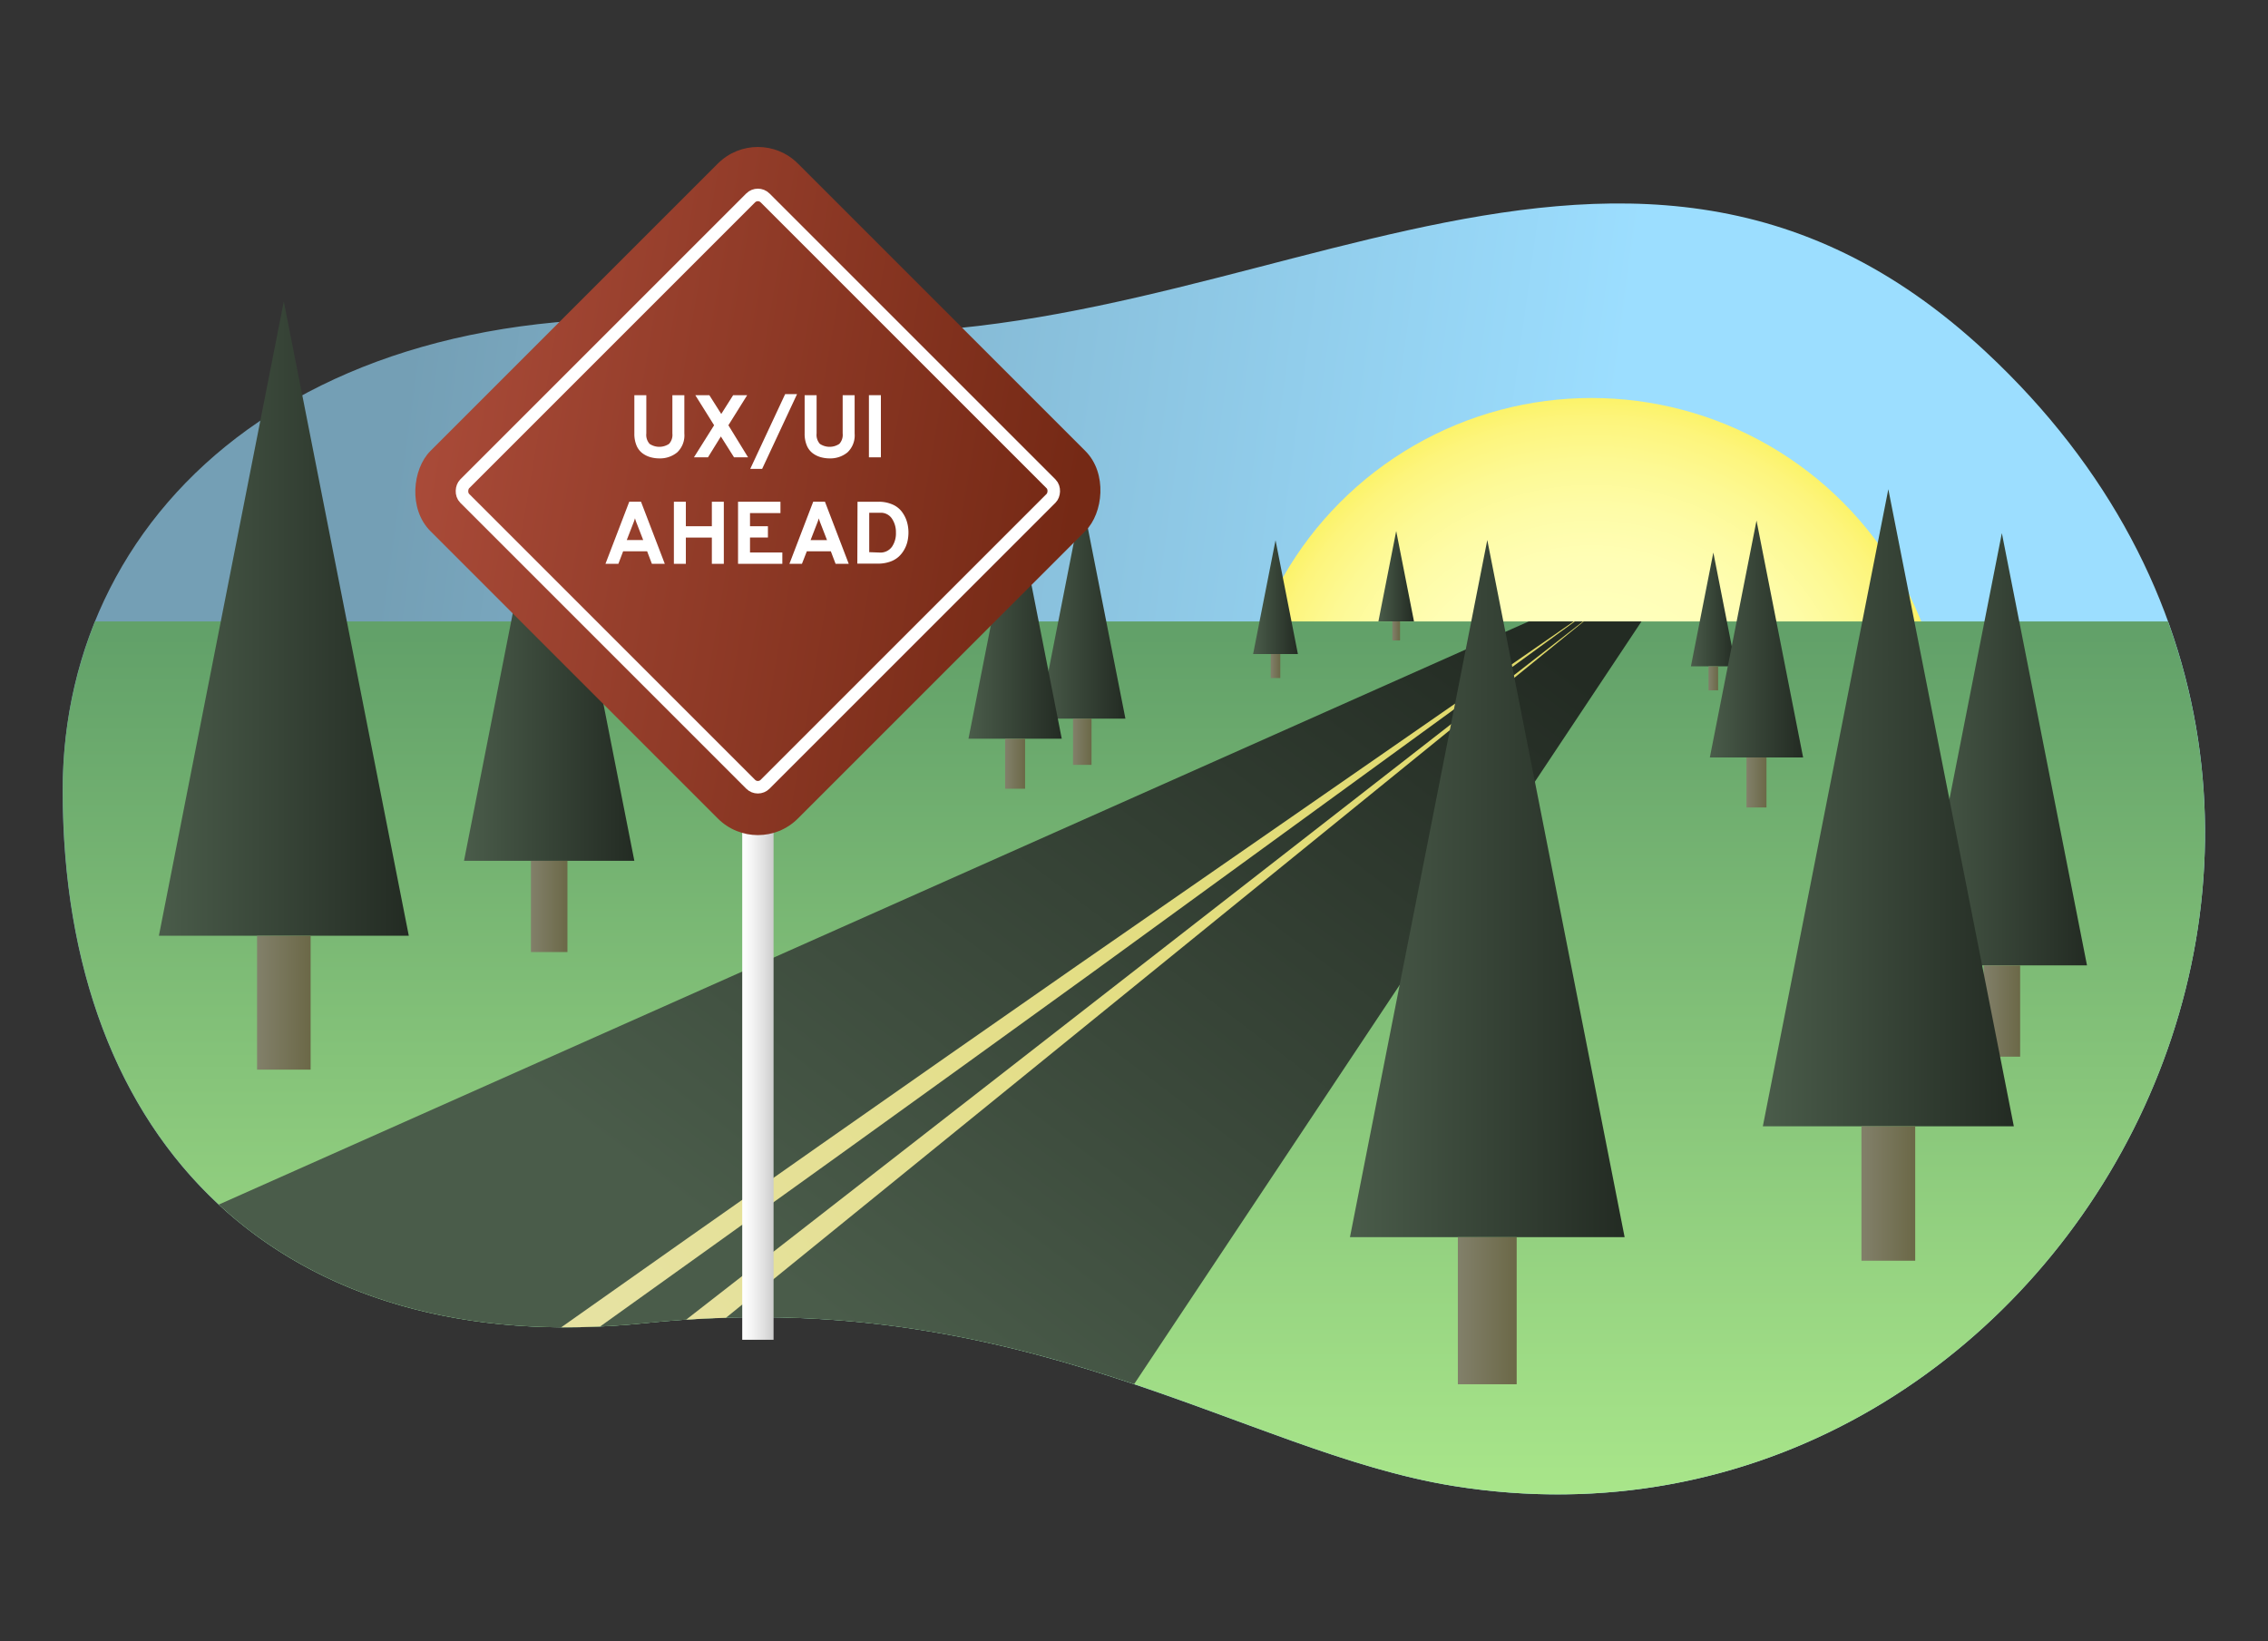 <svg id="Layer_1" data-name="Layer 1" xmlns="http://www.w3.org/2000/svg" xmlns:xlink="http://www.w3.org/1999/xlink" viewBox="0 0 362 262"><rect x="0" y="0" width="362" height="262" fill="#333333" stroke="none"/><defs><style>.cls-1{fill:url(#linear-gradient);}.cls-2{fill:url(#radial-gradient);}.cls-3{fill:url(#linear-gradient-2);}.cls-4{fill:url(#linear-gradient-3);}.cls-5{fill:url(#linear-gradient-4);}.cls-6{fill:url(#linear-gradient-5);}.cls-7{fill:url(#linear-gradient-6);}.cls-8{fill:url(#linear-gradient-7);}.cls-9{fill:url(#linear-gradient-8);}.cls-10{fill:url(#linear-gradient-9);}.cls-11{fill:url(#linear-gradient-10);}.cls-12{fill:url(#linear-gradient-11);}.cls-13{fill:url(#linear-gradient-12);}.cls-14{fill:url(#linear-gradient-13);}.cls-15{fill:url(#linear-gradient-14);}.cls-16{fill:url(#linear-gradient-15);}.cls-17{fill:url(#linear-gradient-16);}.cls-18{fill:url(#linear-gradient-17);}.cls-19{fill:url(#linear-gradient-18);}.cls-20{fill:url(#linear-gradient-19);}.cls-21{fill:url(#linear-gradient-20);}.cls-22{fill:url(#linear-gradient-21);}.cls-23{fill:url(#linear-gradient-22);}.cls-24{fill:url(#linear-gradient-23);}.cls-25{fill:url(#linear-gradient-24);}.cls-26{fill:url(#linear-gradient-25);}.cls-27{fill:url(#linear-gradient-26);}.cls-28{fill:url(#linear-gradient-27);}.cls-29,.cls-31{fill:none;stroke-miterlimit:10;}.cls-29{stroke-width:5px;stroke:url(#linear-gradient-28);}.cls-30{fill:url(#linear-gradient-29);}.cls-31{stroke:#fff;stroke-width:2px;}.cls-32{fill:#fff;}</style><linearGradient id="linear-gradient" x1="58.25" y1="108.83" x2="248.75" y2="134.89" gradientUnits="userSpaceOnUse"><stop offset="0" stop-color="#749fb5"/><stop offset="1" stop-color="#9cdeff"/></linearGradient><radialGradient id="radial-gradient" cx="254.02" cy="120.2" r="56.67" gradientUnits="userSpaceOnUse"><stop offset="0" stop-color="#ffffbf"/><stop offset="0.36" stop-color="#ffffbd"/><stop offset="0.55" stop-color="#fffeb5"/><stop offset="0.69" stop-color="#fefca7"/><stop offset="0.82" stop-color="#fdf994"/><stop offset="0.94" stop-color="#fdf57c"/><stop offset="1" stop-color="#fcf36a"/></radialGradient><linearGradient id="linear-gradient-2" x1="180.99" y1="101.51" x2="180.99" y2="239.2" gradientUnits="userSpaceOnUse"><stop offset="0" stop-color="#62a169"/><stop offset="1" stop-color="#a9e68a"/></linearGradient><linearGradient id="linear-gradient-3" x1="115.23" y1="196.96" x2="207.7" y2="74.45" gradientUnits="userSpaceOnUse"><stop offset="0" stop-color="#4a5c4a"/><stop offset="1" stop-color="#232b23"/></linearGradient><linearGradient id="linear-gradient-4" x1="103.58" y1="216.94" x2="253.52" y2="101.42" gradientUnits="userSpaceOnUse"><stop offset="0" stop-color="#e6e2a1"/><stop offset="1" stop-color="#e0d967"/></linearGradient><linearGradient id="linear-gradient-5" x1="98.8" y1="210.73" x2="248.74" y2="95.22" xlink:href="#linear-gradient-4"/><linearGradient id="linear-gradient-6" x1="305.93" y1="119.6" x2="333.11" y2="119.6" xlink:href="#linear-gradient-3"/><linearGradient id="linear-gradient-7" x1="316.61" y1="161.39" x2="322.43" y2="161.39" gradientUnits="userSpaceOnUse"><stop offset="0" stop-color="#82806a"/><stop offset="1" stop-color="#6b6847"/></linearGradient><linearGradient id="linear-gradient-8" x1="74.06" y1="102.91" x2="101.25" y2="102.91" xlink:href="#linear-gradient-3"/><linearGradient id="linear-gradient-9" x1="84.74" y1="144.7" x2="90.57" y2="144.7" xlink:href="#linear-gradient-7"/><linearGradient id="linear-gradient-10" x1="281.37" y1="128.93" x2="321.43" y2="128.93" xlink:href="#linear-gradient-3"/><linearGradient id="linear-gradient-11" x1="297.11" y1="190.51" x2="305.69" y2="190.51" xlink:href="#linear-gradient-7"/><linearGradient id="linear-gradient-12" x1="215.47" y1="141.84" x2="259.3" y2="141.84" xlink:href="#linear-gradient-3"/><linearGradient id="linear-gradient-13" x1="232.69" y1="209.22" x2="242.08" y2="209.22" xlink:href="#linear-gradient-7"/><linearGradient id="linear-gradient-14" x1="25.36" y1="98.75" x2="65.24" y2="98.75" xlink:href="#linear-gradient-3"/><linearGradient id="linear-gradient-15" x1="41.03" y1="160.06" x2="49.57" y2="160.06" xlink:href="#linear-gradient-7"/><linearGradient id="linear-gradient-16" x1="269.89" y1="97.28" x2="277.04" y2="97.28" xlink:href="#linear-gradient-3"/><linearGradient id="linear-gradient-17" x1="272.7" y1="108.28" x2="274.23" y2="108.28" xlink:href="#linear-gradient-7"/><linearGradient id="linear-gradient-18" x1="200.01" y1="95.32" x2="207.16" y2="95.32" xlink:href="#linear-gradient-3"/><linearGradient id="linear-gradient-19" x1="202.82" y1="106.31" x2="204.35" y2="106.31" xlink:href="#linear-gradient-7"/><linearGradient id="linear-gradient-20" x1="220.01" y1="91.98" x2="225.69" y2="91.98" xlink:href="#linear-gradient-3"/><linearGradient id="linear-gradient-21" x1="222.24" y1="100.71" x2="223.46" y2="100.71" xlink:href="#linear-gradient-7"/><linearGradient id="linear-gradient-22" x1="272.91" y1="102" x2="287.8" y2="102" xlink:href="#linear-gradient-3"/><linearGradient id="linear-gradient-23" x1="278.76" y1="124.89" x2="281.95" y2="124.89" xlink:href="#linear-gradient-7"/><linearGradient id="linear-gradient-24" x1="165.86" y1="97.23" x2="179.63" y2="97.23" xlink:href="#linear-gradient-3"/><linearGradient id="linear-gradient-25" x1="171.27" y1="118.4" x2="174.22" y2="118.4" xlink:href="#linear-gradient-7"/><linearGradient id="linear-gradient-26" x1="154.58" y1="99.01" x2="169.47" y2="99.01" xlink:href="#linear-gradient-3"/><linearGradient id="linear-gradient-27" x1="160.43" y1="121.91" x2="163.62" y2="121.91" xlink:href="#linear-gradient-7"/><linearGradient id="linear-gradient-28" x1="118.47" y1="170.1" x2="123.47" y2="170.1" gradientUnits="userSpaceOnUse"><stop offset="0" stop-color="#fff"/><stop offset="0.27" stop-color="#f6f6f6"/><stop offset="0.72" stop-color="#dfdfdf"/><stop offset="1" stop-color="#ccc"/></linearGradient><linearGradient id="linear-gradient-29" x1="182.44" y1="54.91" x2="95.94" y2="116.17" gradientTransform="translate(-20.41 -5.61)" gradientUnits="userSpaceOnUse"><stop offset="0" stop-color="#752915"/><stop offset="0.63" stop-color="#953e2b"/><stop offset="1" stop-color="#aa4b39"/></linearGradient></defs><title>Artboard 2</title><path class="cls-1" d="M10,126.2c0-46,41-83,113-74s134.5-51.5,194,4c79.49,74.15,11.5,196.5-85,181-33.81-5.43-68.37-32.27-129-26C45,217.2,10,182.72,10,126.2Z"/><circle class="cls-2" cx="254.02" cy="120.2" r="56.67"/><path class="cls-3" d="M15.18,99.2a71.64,71.64,0,0,0-5.15,27c0,56.52,35,91,93,85,60.63-6.27,95.19,20.57,129,26,79.37,12.75,139.44-67.76,114-138Z"/><path class="cls-4" d="M262,99.2H244L34.92,192.28h0c16,14.84,39.19,21.91,68.1,18.92,32-3.31,56.76,2.61,78,9.74h0Z"/><path class="cls-5" d="M252.66,99.2,109.52,210.65c2.15-.14,4.26-.24,6.35-.3L252.78,99.2Z"/><path class="cls-6" d="M95.79,211.74q39.17-28,78.32-56.33L251.36,99.2h-.19L172,154.08q-41.18,28.65-82.42,57.79Q92.61,211.89,95.79,211.74Z"/><polygon class="cls-7" points="319.52 85.1 305.93 154.1 333.11 154.1 319.52 85.1"/><rect class="cls-8" x="316.61" y="154.11" width="5.83" height="14.56"/><polygon class="cls-9" points="87.65 68.41 74.06 137.41 101.25 137.41 87.65 68.41"/><rect class="cls-10" x="84.74" y="137.41" width="5.83" height="14.56"/><polygon class="cls-11" points="301.4 78.09 281.37 179.78 321.43 179.78 301.4 78.09"/><rect class="cls-12" x="297.11" y="179.78" width="8.58" height="21.46"/><polygon class="cls-13" points="237.39 86.2 215.47 197.48 259.31 197.48 237.39 86.2"/><rect class="cls-14" x="232.69" y="197.48" width="9.39" height="23.48"/><polygon class="cls-15" points="45.3 48.12 25.36 149.37 65.25 149.37 45.3 48.12"/><rect class="cls-16" x="41.03" y="149.37" width="8.55" height="21.37"/><polygon class="cls-17" points="273.47 88.2 269.89 106.36 277.04 106.36 273.47 88.2"/><rect class="cls-18" x="272.7" y="106.36" width="1.53" height="3.83"/><polygon class="cls-19" points="203.59 86.24 200.01 104.4 207.16 104.4 203.59 86.24"/><rect class="cls-20" x="202.82" y="104.4" width="1.53" height="3.83"/><polygon class="cls-21" points="222.85 84.77 220.01 99.19 225.69 99.19 222.85 84.77"/><rect class="cls-22" x="222.24" y="99.19" width="1.22" height="3.04"/><polygon class="cls-23" points="280.36 83.1 272.91 120.91 287.8 120.91 280.36 83.1"/><rect class="cls-24" x="278.76" y="120.91" width="3.19" height="7.98"/><polygon class="cls-25" points="172.74 79.76 165.86 114.71 179.63 114.71 172.74 79.76"/><rect class="cls-26" x="171.27" y="114.71" width="2.95" height="7.38"/><polygon class="cls-27" points="162.03 80.11 154.58 117.92 169.47 117.92 162.03 80.11"/><rect class="cls-28" x="160.43" y="117.92" width="3.19" height="7.98"/><line class="cls-29" x1="120.97" y1="126.33" x2="120.97" y2="213.86"/><rect class="cls-30" x="79.49" y="36.9" width="82.96" height="82.96" rx="9.03" ry="9.03" transform="translate(90.85 -62.58) rotate(45)"/><rect class="cls-31" x="87.07" y="44.48" width="67.81" height="67.81" rx="1.63" ry="1.63" transform="translate(90.85 -62.58) rotate(45)"/><path class="cls-32" d="M105.24,73.17a5.15,5.15,0,0,1-1.48-.21,3.9,3.9,0,0,1-1.27-.65,3,3,0,0,1-.91-1.24,4.83,4.83,0,0,1-.33-1.87V63.08h1.91V69.2a2.15,2.15,0,0,0,.52,1.65,2.79,2.79,0,0,0,3.11,0,2.13,2.13,0,0,0,.53-1.65V63.08h1.91V69.2a3.73,3.73,0,0,1-1.13,3A4.29,4.29,0,0,1,105.24,73.17Z"/><path class="cls-32" d="M117.16,73l-2.1-3.33L113,73h-2.24l3.22-5.12-3-4.8h2.24l1.9,3,1.9-3h2.24l-3,4.8L119.4,73Z"/><path class="cls-32" d="M119.75,74.84l5.57-11.93h1.9l-5.57,11.93Z"/><path class="cls-32" d="M132.42,73.17a5.15,5.15,0,0,1-1.48-.21,3.9,3.9,0,0,1-1.27-.65,3,3,0,0,1-.91-1.24,4.83,4.83,0,0,1-.33-1.87V63.08h1.91V69.2a2.15,2.15,0,0,0,.52,1.65,2.79,2.79,0,0,0,3.11,0,2.13,2.13,0,0,0,.53-1.65V63.08h1.91V69.2a3.73,3.73,0,0,1-1.13,3A4.29,4.29,0,0,1,132.42,73.17Z"/><path class="cls-32" d="M138.69,73V63.08h1.91V73Z"/><path class="cls-32" d="M104.05,90,103.29,88H99.46L98.7,90H96.64l3.8-9.92h1.87l3.8,9.92Zm-1.39-3.8-1-2.58a8.3,8.3,0,0,1-.31-.89,8,8,0,0,1-.31.89l-1,2.58Z"/><path class="cls-32" d="M113.62,90V85.81h-4.15V90h-1.91V80.09h1.91V84h4.15V80.09h1.91V90Z"/><path class="cls-32" d="M117.8,90V80.09h6.77V81.9h-4.86V84h2.86V85.8h-2.86v2.39h5.16V90Z"/><path class="cls-32" d="M133.37,90,132.61,88h-3.83L128,90H126l3.8-9.92h1.87l3.8,9.92ZM132,86.21l-1-2.58a8.3,8.3,0,0,1-.31-.89,8,8,0,0,1-.31.89l-1,2.58Z"/><path class="cls-32" d="M136.87,80.09h3.34a5.46,5.46,0,0,1,2.2.42,3.73,3.73,0,0,1,1.51,1.14,5.1,5.1,0,0,1,.82,1.58A6,6,0,0,1,145,85a6.48,6.48,0,0,1-.15,1.39,4.88,4.88,0,0,1-.52,1.34,4.51,4.51,0,0,1-.91,1.15,4,4,0,0,1-1.39.79,5.72,5.72,0,0,1-1.9.3h-3.29Zm3.51,8.11a2.26,2.26,0,0,0,2-.94A3.77,3.77,0,0,0,143,85a3.82,3.82,0,0,0-.64-2.22,2.11,2.11,0,0,0-1.86-.93h-1.76v6.29Z"/></svg>